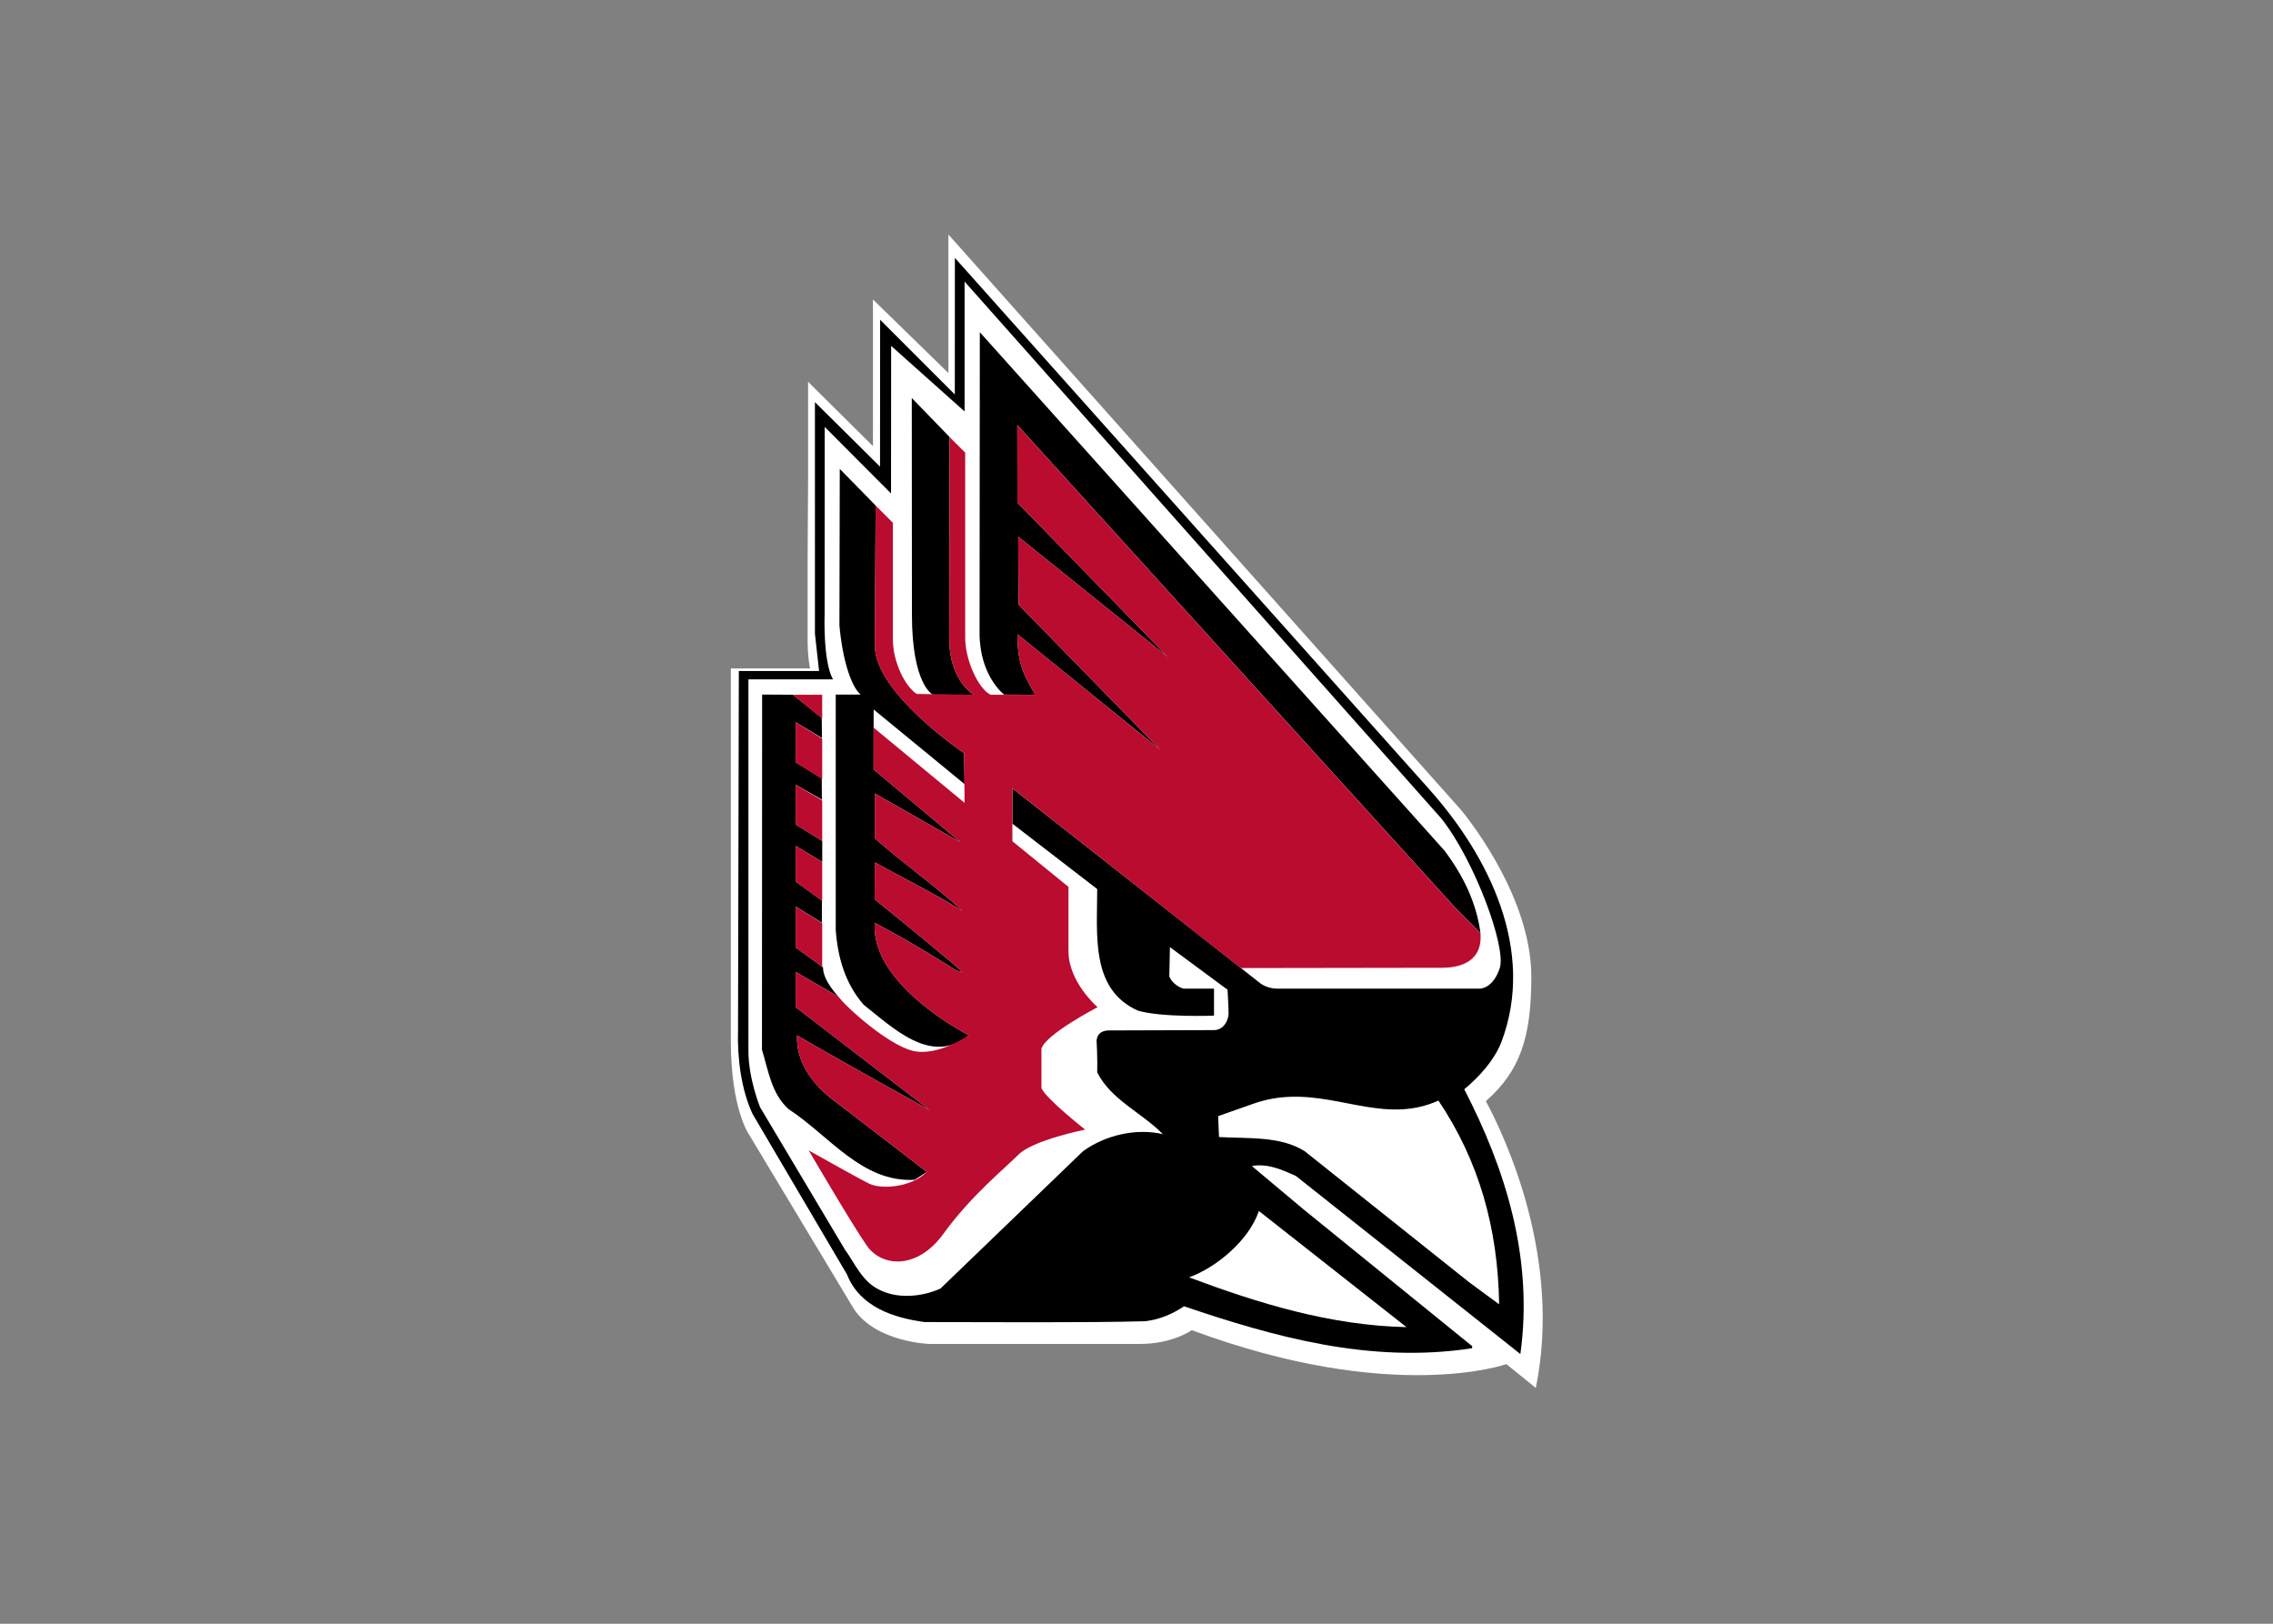 <svg clip-rule="evenodd" fill-rule="evenodd" stroke-linejoin="round" stroke-miterlimit="1.414" viewBox="0 0 560 400" xmlns="http://www.w3.org/2000/svg"><rect x="0" y="0" width="560" height="400" fill="#808080" stroke="none"/><g fill-rule="nonzero" transform="matrix(2.426 0 0 -2.426 -442.592 1915.72)"><path d="m271.09 754.337v4.914l7.662-7.469v14.066l52.022-58.389s7.176-8.426 7.176-16.98c0-6.186-1.142-9.56-4.616-12.632 1.952-3.644 7.769-15.955 5.07-29.121l-2.988 2.419s-11.549-4.127-31.952 3.449c0 0-1.91-1.401-5.278-1.401h-21.366s-5.38.16-7.644 3.514l-10.708 17.809s-1.81 2.607-1.81 9.433v37.834h8.047s-.251 1.053-.251 2.858v8.228l.047 8.163v9.859l6.589-6.531z" fill="#fff"/><path d="m327.508 709.598c6.121-6.824 10.935-16.472 7.388-25.784-.716-1.812-2.195-3.456-3.757-4.762 4.138-8.007 7.051-17.065 5.699-26.884l-22.795 18.08c-1.395.631-2.87 1.303-4.476 1.01l5.275-4.422 17.098-13.866v-.212c-10.383-1.599-20.179 1.182-29.255 4.258-1.223-.802-2.49-1.35-3.969-1.518-6.374-.167-15.407-.083-22.376-.083-3.122.42-6.581 1.516-7.894 4.847l-9.581 16.283c-1.142 2.445-1.562 5.626-1.477 8.535l.081 36.443h8.15l-.422 3.795v23.509l6.61-6.551.012 14.915 7.584-7.585.007 13.868z"/><g transform="matrix(.8 0 0 -.8 256.221 766.582)"><path d="m30.218 6.877v16.499l-9.324-8.324-.014 18.734-8.419-8.449-.01 23.62s-.244 6.11 1.059 8.427h-10.736v47.139c0 3.553 1.48 7.162 1.48 7.162l10.766 18.066c1.266 1.736 2.165 4.004 4.275 5.056 2.374 1.268 5.541.95 7.861-.103l18.102-17.438c2.849-2.049 6.755-2.948 10.13-2.158-2.69-2.74-6.595-4.368-8.335-7.845.052-1.689-.079-4.057-.079-4.057.132-1.054.922-1.319 1.872-1.265l12.902-.04c1.185.053 1.849-.918 1.982-1.973 0-1.052-.134-3.156-.134-3.156l-7.311-5.404-.08 3.689c.258.87 1.397 1.526 1.848 1.58h3.826v3.426s-6.597.26-9.66-.635c-6.013-2.686-5.168-9.532-5.168-15.433l-10.765-8.295v-4.486s30.344 23.843 31.397 24.685c1.055.844 2.429.738 2.429.738h25.542s1.662 0 2.506-2.632c.841-2.637-3.195-13.641-7.418-18.96l-60.524-68.155zm41.416 103.486c-1.525.048-3.097.297-4.74.875-1.847.659-4.488 1.58-4.488 1.58l.108 2.656c3.638.211 7.812-.153 10.87 1.793l20.898 16.647 3.794 2.791c-.155-9.746-2.583-18.223-7.703-25.86-6.429 2.89-12.13-.691-18.739-.482zm-4.056 14.491c-1.265 3.734-5.381 7.164-8.861 8.428 8.707 3.265 17.885 6.11 27.597 6.32l-18.736-14.74z" fill="#fff"/><path d="m32.151 13.317-.033 38.187c0 5.444 3.111 7.81 3.111 7.81l3.959.02c-1.319-2.32-2.266-3.707-2.266-7.689l18.098 14.64-17.943-18.376-.051-8.64 18.993 15.27-19.096-19.589-.018-9.864 55.635 61.321 3.164 3.158c-.525-3.897-2.214-7.317-4.592-10.476l-58.96-65.771zm-8.637 8.356.018 27.462c0 8.953 2.648 10.181 2.648 10.181l5.192.02s-3.092-1.777-3.092-7.039l.038-25.67-4.802-4.955zm-9.142 8.993-.043 19.861c.365 4.172 1.432 7.723 2.695 8.786h-3.165v29.884c.263 3.528 1.21 6.791 3.535 9.479 3.642 2.846 8.602 7.823 13.351 3.874 0 0-12.497-6.325-11.925-14.251 3.537 1.846 6.963 3.9 10.395 6.06l.738.156c-3.642-3.161-11.147-9.216-11.147-9.216l.013-4.689c3.694 2.055 7.493 3.902 11.135 6.165-3.43-3.162-7.492-6.007-11.135-9.216v-5.689l10.869 6.187-11.024-9.242.007-7.611 11.547 9.478-.065-3.933s-11.437-7.679-11.333-13.736l.106-17.695-4.553-4.652zm-9.856 28.647-.021 45.077c.788 2.528 1.185 5.608 3.4 7.558 5.173 3.371 9.29 9.324 15.991 8.955.474-.314 1.53-1.004 1.53-1.004l-12.188-9.37c-2.48-1.947-4.435-4.795-4.275-7.954 5.33 3.111 16.833 9.48 16.833 9.48l-17.015-13.066v-4.478l5.459 3.162s-2.018-2.042-1.983-3.744l-3.476-2.512v-5.201l3.332 2.051v-2.81l-3.332-2.405v-4.539l3.373 2.039.006-2.656-3.379-2.093v-5.059l3.332 1.908-.018-2.703-3.314-2.035v-5.101l3.337 2.013-.021-2.541-3.661-2.954-3.91-.022z"/><path d="m36.905 25.085.017 9.865 19.098 19.589-18.994-15.27.051 8.64 17.942 18.376-18.097-14.64c0 3.982.947 5.369 2.266 7.689h-5.672c-1.589-.79-3.221-4.449-3.221-7.216v-23.516l-1.979-1.974-.037 25.67c0 5.262 3.092 7.036 3.092 7.036l-7.224-.103c-1.452-.921-3.031-4.015-3.031-6.916v-14.81l-2.192-2.186-.107 17.695c-.103 6.057 11.337 13.735 11.337 13.735l.063 6.306-11.547-9.55-.009 5.31 11.026 9.242-10.87-6.185v5.687c3.643 3.209 7.707 6.055 11.136 9.217-3.641-2.263-7.443-4.112-11.136-6.166l-.01 4.687s7.505 6.057 11.145 9.217l-.738-.155c-3.431-2.158-6.859-4.212-10.398-6.058-.572 7.926 11.928 14.25 11.928 14.25s-3.958 2.762-7.123 1.972c-3.166-.79-8.444-5.531-9.394-6.847l-5.459-3.162v4.478l17.016 13.063s-11.504-6.369-16.834-9.479c-.16 3.159 1.794 6.005 4.276 7.953l12.188 9.373c-1.901 1.952-5.753 2.267-7.337 1.474-1.582-.785-7.649-4.21-7.649-4.21s5.54 9.476 7.389 12.112c1.845 2.636 6.33 3.161 9.757-1.58 3.434-4.74 7.654-8.165 9.502-10.007 1.849-1.843 8.445-3.161 8.445-3.161s-5.016-3.951-5.545-5.265v-5.004c.529-1.843 7.127-5.269 7.127-5.269s-3.697-3.16-3.697-7.107v-8.164l-7.121-5.795v-6.724l28.985 22.825s22.75-.039 25.565-.039 5.168-1.137 4.867-4.423l-3.164-3.146-55.633-61.322zm-28.479 34.251 3.716 3.033v-3.033zm.343 3.482v5.101l3.373 2.137v-5.14zm0 7.929v5.061l3.373 2.094v-5.147zm0 7.772v4.539l3.373 2.453v-4.953zm0 7.703v5.201l3.373 2.437v-5.529z" fill="#ba0c2f"/></g></g></svg>
